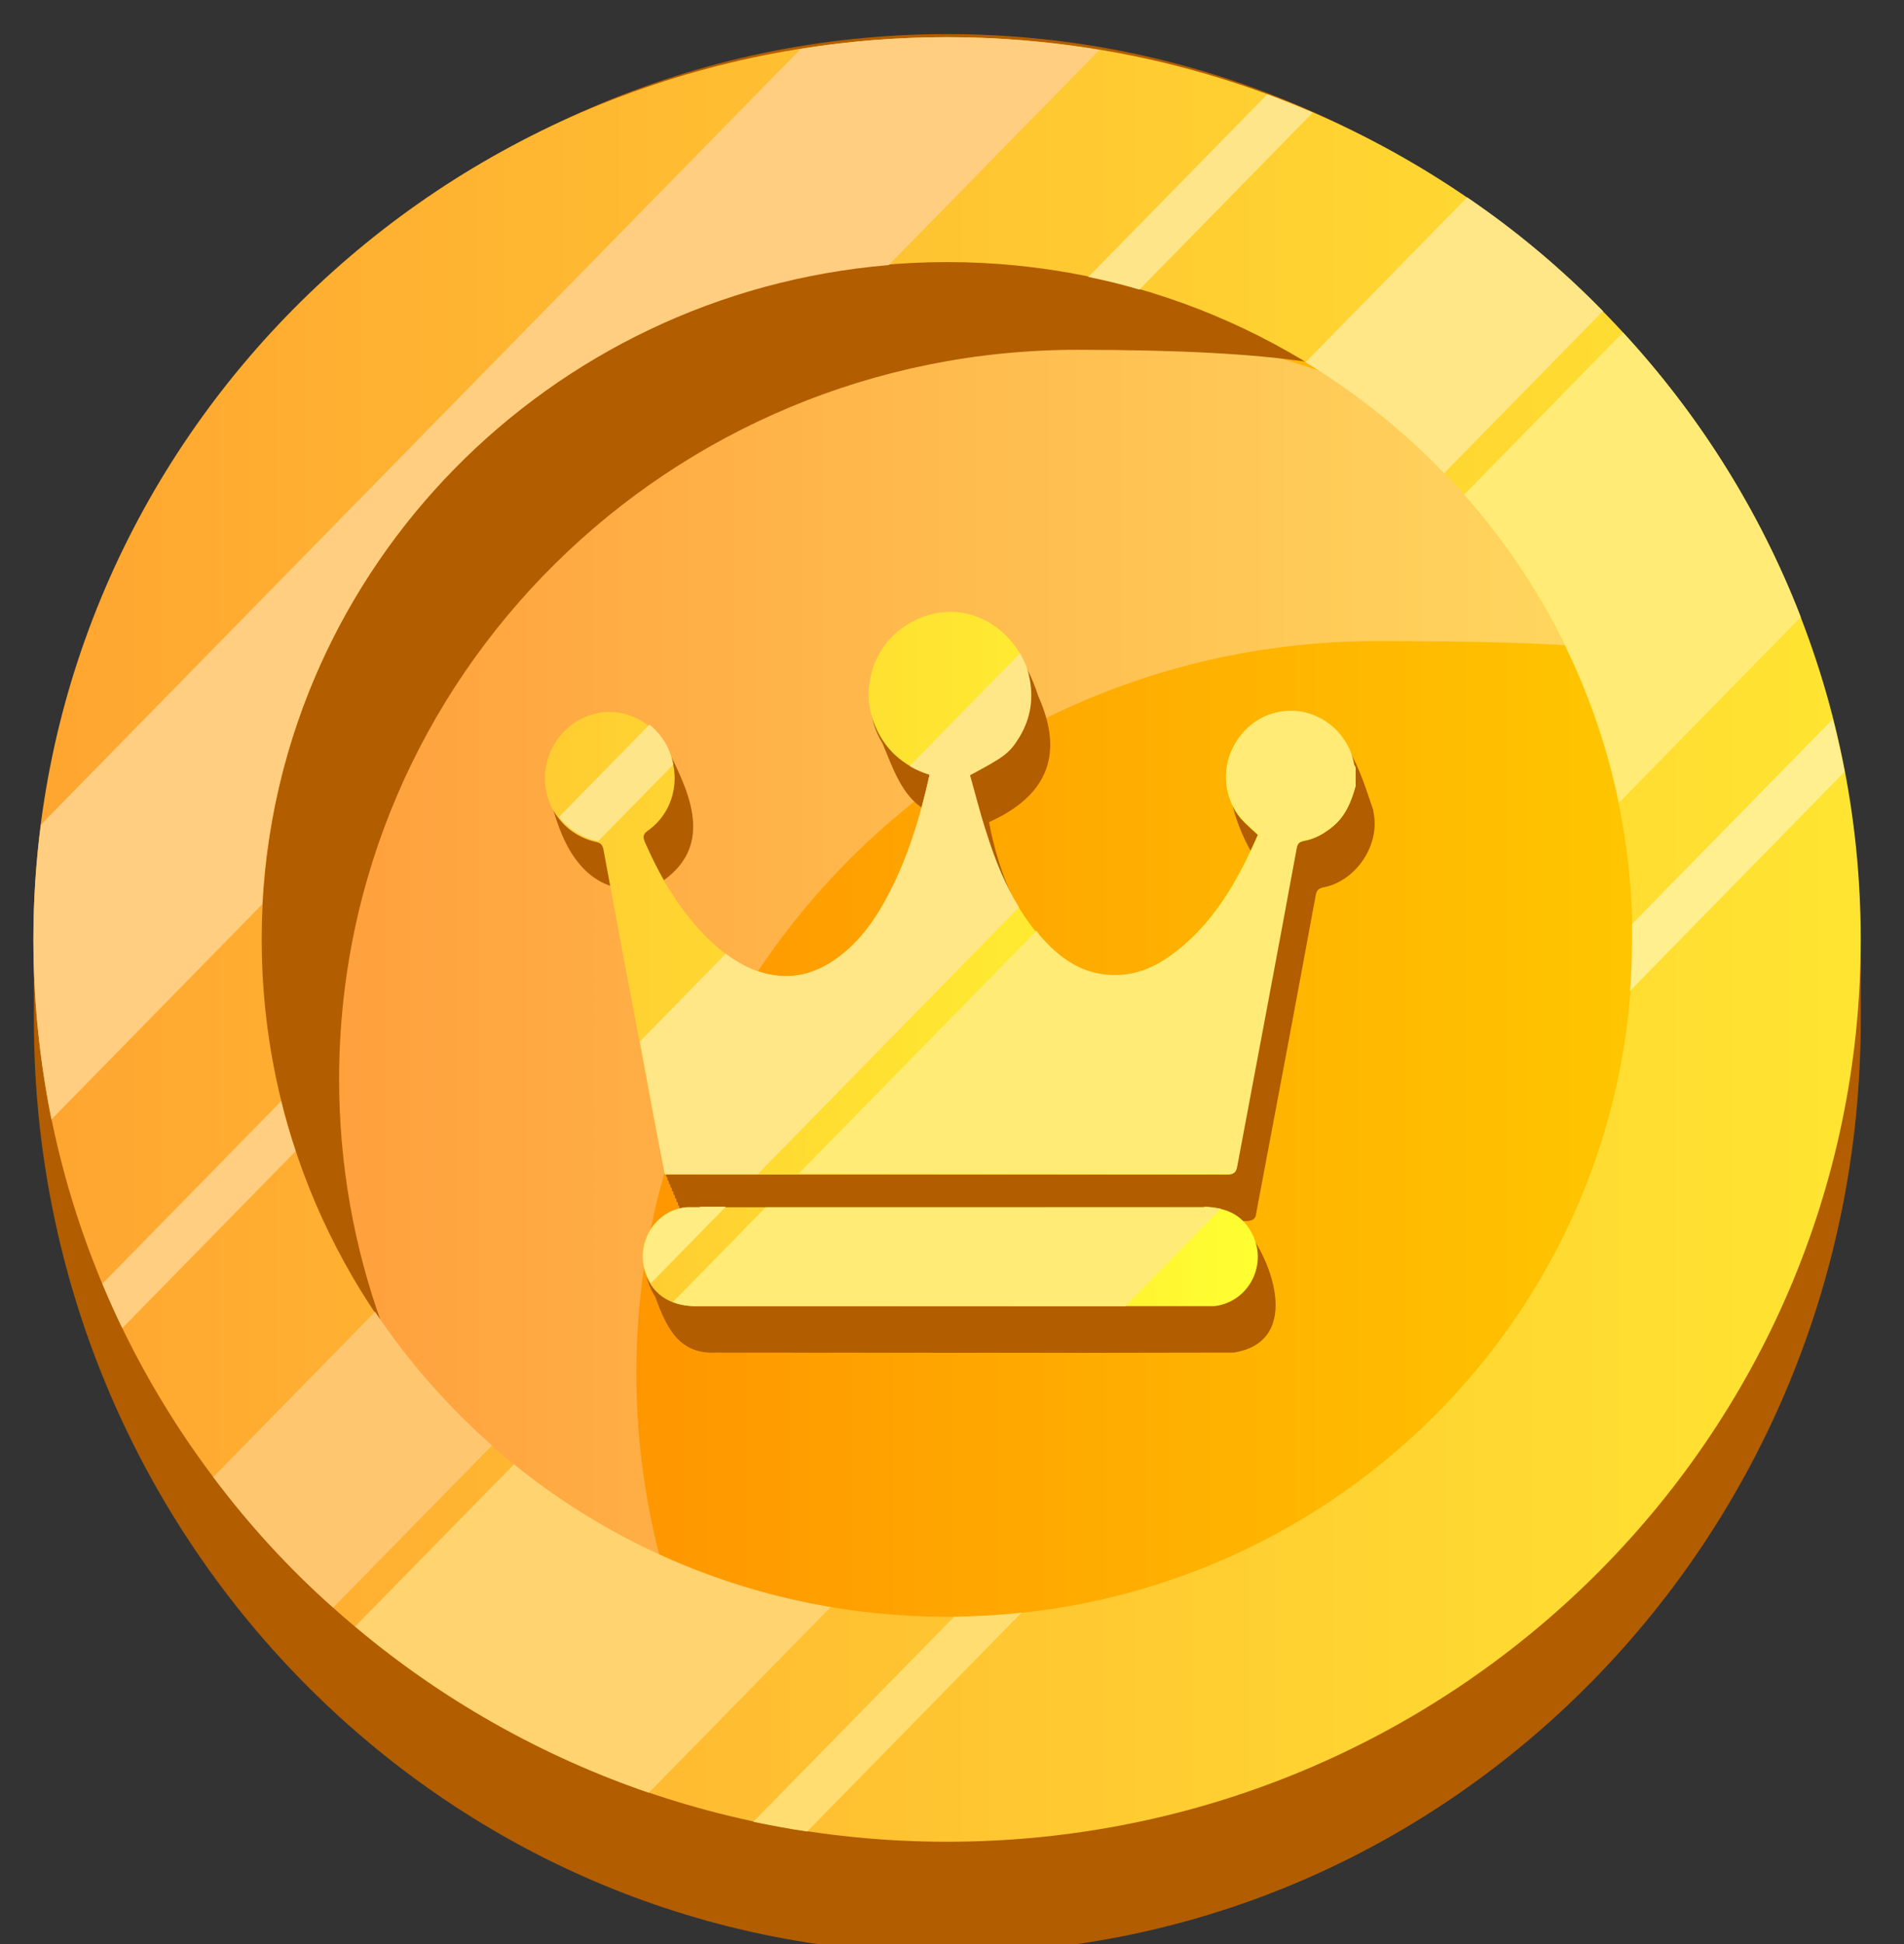 <svg width="48" height="49" viewBox="0 0 48 49" fill="none" xmlns="http://www.w3.org/2000/svg">
<rect x="0" y="0" width="48" height="49" fill="#333333" stroke="none"/>
<g clip-path="url(#clip0_2353_2)">
<path d="M46.909 24.373C46.909 11.387 36.6 0.859 23.882 0.859C11.164 0.859 0.855 11.387 0.855 24.373V25.723C0.855 38.709 11.164 49.236 23.882 49.236C36.6 49.236 46.909 38.709 46.909 25.723V24.373Z" fill="#B25D00"/>
<path d="M23.876 42.924C34.155 42.924 42.489 34.693 42.489 24.54C42.489 14.387 34.155 6.156 23.876 6.156C13.596 6.156 5.262 14.387 5.262 24.54C5.262 34.693 13.596 42.924 23.876 42.924Z" fill="url(#paint0_linear_2353_2)"/>
<path d="M16.043 34.607C16.043 24.425 24.405 16.158 34.719 16.158C45.033 16.158 41.016 16.981 43.685 18.421C40.613 12.404 34.291 8.291 27.012 8.291C16.697 8.291 8.335 16.544 8.335 26.739C8.335 36.934 12.264 39.788 18.045 42.924C16.76 40.43 16.043 37.602 16.043 34.607Z" fill="url(#paint1_linear_2353_2)"/>
<path d="M8.549 27.201C8.549 17.045 16.886 8.817 27.163 8.817C37.439 8.817 35.966 10.463 39.215 13.201C35.802 8.972 30.55 6.246 24.644 6.246C14.368 6.246 6.031 14.474 6.031 24.63C6.031 34.786 8.575 35.262 12.592 38.63C10.061 35.493 8.549 31.521 8.549 27.201Z" fill="#B25D00"/>
<path d="M23.876 0.937C11.156 0.937 0.842 11.118 0.842 23.679C0.842 36.239 11.156 46.421 23.876 46.421C36.595 46.421 46.909 36.239 46.909 23.679C46.909 11.118 36.595 0.937 23.876 0.937ZM23.876 40.751C14.33 40.751 6.597 33.115 6.597 23.679C6.597 14.242 14.33 6.606 23.876 6.606C33.422 6.606 41.154 14.242 41.154 23.679C41.154 33.115 33.422 40.751 23.876 40.751Z" fill="url(#paint2_linear_2353_2)"/>
<path d="M22.402 6.683L27.717 1.258C26.47 1.052 25.186 0.937 23.876 0.937C22.566 0.937 21.382 1.039 20.186 1.232L1.031 20.786C0.905 21.737 0.842 22.702 0.842 23.692C0.842 25.247 1.006 26.751 1.296 28.217L6.61 22.792C7.063 14.268 13.839 7.403 22.39 6.683H22.402Z" fill="#FFCE80"/>
<path d="M27.427 6.978C27.868 7.068 28.296 7.171 28.724 7.3L33.094 2.839C32.716 2.672 32.326 2.517 31.948 2.376L27.44 6.978H27.427Z" fill="#FFE589"/>
<path d="M3.084 33.475L7.454 29.014C7.315 28.602 7.189 28.178 7.088 27.754L2.58 32.356C2.744 32.742 2.907 33.115 3.084 33.475Z" fill="#FFCE80"/>
<path d="M25.752 40.648C25.198 40.712 24.631 40.738 24.052 40.751L18.989 45.919C19.443 46.009 19.896 46.099 20.35 46.163L25.752 40.648Z" fill="#FFDD71"/>
<path d="M46.506 19.462C46.418 19.012 46.317 18.562 46.204 18.125L41.142 23.293C41.142 23.421 41.142 23.55 41.142 23.691C41.142 24.128 41.129 24.552 41.091 24.977L46.494 19.462H46.506Z" fill="#FFEF8F"/>
<path d="M32.905 9.126C34.19 9.91 35.374 10.849 36.406 11.929L40.411 7.841C39.366 6.773 38.22 5.809 36.986 4.974L32.918 9.126H32.905Z" fill="#FFE686"/>
<path d="M9.444 33.076L5.376 37.229C6.27 38.424 7.277 39.53 8.398 40.52L12.403 36.432C11.282 35.442 10.287 34.31 9.456 33.063L9.444 33.076Z" fill="#FFC670"/>
<path d="M40.915 8.38L36.91 12.468C38.837 14.641 40.21 17.302 40.814 20.233L45.398 15.553C44.365 12.88 42.829 10.45 40.915 8.38Z" fill="#FFEB75"/>
<path d="M20.941 40.507C17.944 40.006 15.211 38.733 12.957 36.908L8.952 40.996C11.118 42.821 13.625 44.248 16.357 45.187L20.941 40.507Z" fill="#FFD370"/>
<path d="M34.631 20.452C34.291 19.462 33.925 18.086 32.691 18.022C30.563 18.099 30.727 20.066 31.57 21.519C29.593 26.031 25.853 25.543 24.933 20.722C26.508 20.015 26.785 18.909 26.18 17.559C25.866 16.582 25.211 15.541 24.102 15.515C22.44 15.399 21.382 17.341 22.251 18.742C22.503 19.346 22.73 20.041 23.284 20.388C22.39 24.489 19.166 26.623 16.735 22.187C17.906 21.339 17.466 20.156 16.924 19.076C16.307 17.366 13.738 17.893 13.776 19.68C13.977 20.683 14.342 21.995 15.425 22.342C15.879 24.784 16.345 27.227 16.798 29.669C16.798 29.669 16.811 29.669 16.823 29.669C16.823 29.695 16.823 29.734 16.836 29.76C16.836 29.76 16.849 29.76 16.861 29.76C16.861 29.785 16.861 29.824 16.874 29.849C16.874 29.849 16.886 29.849 16.899 29.849C16.899 29.875 16.899 29.914 16.912 29.939C16.912 29.939 16.924 29.939 16.937 29.939C16.937 29.965 16.937 30.004 16.949 30.029C16.949 30.029 16.962 30.029 16.974 30.029C16.974 30.055 16.974 30.094 16.987 30.119C16.987 30.119 17 30.119 17.012 30.119C17.012 30.145 17.012 30.184 17.025 30.209C17.025 30.209 17.037 30.209 17.05 30.209C17.05 30.235 17.05 30.274 17.063 30.299C17.063 30.299 17.075 30.299 17.088 30.299C17.088 30.325 17.088 30.364 17.1 30.39C17.1 30.39 17.113 30.39 17.125 30.39C17.125 30.415 17.126 30.454 17.138 30.48C17.138 30.48 17.151 30.48 17.163 30.48C17.163 30.505 17.163 30.531 17.176 30.544C16.206 30.762 16.017 31.907 16.521 32.691C16.785 33.411 17.088 34.131 18.02 34.092C22.377 34.092 26.747 34.105 31.104 34.092C32.867 33.809 32.062 31.637 31.256 30.775C31.432 30.775 31.659 30.814 31.671 30.569C32.175 27.895 32.679 25.234 33.17 22.56C33.195 22.432 33.245 22.393 33.359 22.367C34.19 22.213 34.819 21.275 34.618 20.439L34.631 20.452Z" fill="#B25D00"/>
<path d="M34.165 19.822C34.064 20.195 33.925 20.555 33.623 20.812C33.397 21.005 33.157 21.146 32.868 21.197C32.754 21.223 32.704 21.262 32.679 21.39C32.175 24.064 31.671 26.726 31.18 29.399C31.155 29.541 31.105 29.605 30.953 29.605C26.281 29.605 21.609 29.605 16.937 29.605C16.886 29.605 16.836 29.605 16.761 29.605C16.672 29.13 16.584 28.641 16.483 28.165C16.055 25.916 15.627 23.653 15.211 21.403C15.186 21.287 15.136 21.249 15.035 21.223C14.267 21.056 13.738 20.387 13.738 19.616C13.738 18.832 14.292 18.138 15.035 17.983C15.766 17.816 16.521 18.215 16.861 18.935C17.176 19.629 16.975 20.477 16.345 20.927C16.194 21.03 16.206 21.107 16.269 21.249C16.66 22.136 17.151 22.971 17.843 23.653C18.171 23.974 18.536 24.257 18.952 24.424C19.858 24.797 20.652 24.578 21.37 23.936C21.798 23.55 22.113 23.087 22.377 22.586C22.894 21.634 23.196 20.606 23.435 19.526C22.768 19.308 22.276 18.883 22.025 18.202C21.861 17.765 21.861 17.315 21.999 16.865C22.276 15.978 23.133 15.387 24.065 15.425C24.921 15.464 25.74 16.158 25.929 17.032C26.042 17.572 25.966 18.099 25.689 18.575C25.437 18.986 25.324 19.076 24.443 19.539C24.581 20.027 24.707 20.542 24.871 21.03C25.186 21.994 25.589 22.907 26.281 23.679C26.823 24.283 27.465 24.656 28.296 24.578C28.737 24.54 29.127 24.36 29.493 24.103C30.563 23.331 31.193 22.226 31.709 21.043C31.558 20.902 31.407 20.773 31.281 20.632C30.865 20.143 30.79 19.41 31.079 18.845C31.407 18.215 31.999 17.881 32.654 17.932C33.371 17.983 34.001 18.549 34.127 19.282C34.127 19.308 34.152 19.346 34.165 19.372V19.822Z" fill="url(#paint3_linear_2353_2)"/>
<path d="M23.964 30.428C26.092 30.428 28.233 30.428 30.361 30.428C30.878 30.428 31.293 30.595 31.545 31.058C31.986 31.842 31.495 32.819 30.613 32.922C30.538 32.922 30.45 32.922 30.374 32.922C26.092 32.922 21.81 32.922 17.529 32.922C16.874 32.922 16.408 32.6 16.244 32.009C16.03 31.263 16.546 30.492 17.314 30.428C17.415 30.428 17.529 30.428 17.629 30.428C19.732 30.428 21.848 30.428 23.951 30.428H23.964Z" fill="url(#paint4_linear_2353_2)"/>
<path d="M16.37 18.266L14.091 20.593C14.317 20.889 14.657 21.107 15.048 21.197C15.06 21.197 15.073 21.197 15.086 21.197L16.975 19.269C16.949 19.14 16.912 19.025 16.861 18.896C16.748 18.639 16.572 18.421 16.358 18.253L16.37 18.266Z" fill="#FFE589"/>
<path d="M24.455 19.539C25.337 19.063 25.45 18.986 25.702 18.575C25.991 18.099 26.067 17.572 25.941 17.032C25.903 16.826 25.815 16.646 25.714 16.466L22.931 19.308C23.082 19.398 23.259 19.475 23.435 19.526C23.196 20.606 22.881 21.634 22.377 22.586C22.113 23.087 21.798 23.563 21.37 23.936C20.652 24.578 19.858 24.784 18.952 24.424C18.712 24.321 18.498 24.193 18.297 24.038L16.131 26.25C16.244 26.88 16.37 27.522 16.483 28.152C16.572 28.628 16.66 29.104 16.76 29.592C16.823 29.592 16.886 29.592 16.937 29.592C17.654 29.592 18.372 29.592 19.103 29.592L25.689 22.869C25.337 22.303 25.085 21.673 24.883 21.03C24.72 20.542 24.594 20.027 24.455 19.539Z" fill="#FFE686"/>
<path d="M30.966 29.592C31.117 29.592 31.168 29.541 31.193 29.387C31.696 26.712 32.2 24.051 32.691 21.377C32.716 21.249 32.767 21.21 32.88 21.184C33.17 21.133 33.409 20.992 33.636 20.799C33.938 20.529 34.077 20.182 34.177 19.809V19.359C34.177 19.333 34.152 19.295 34.139 19.269C34.014 18.536 33.384 17.971 32.666 17.919C32.011 17.868 31.407 18.215 31.092 18.832C30.802 19.398 30.878 20.13 31.293 20.619C31.419 20.76 31.57 20.889 31.722 21.03C31.218 22.213 30.588 23.319 29.505 24.09C29.152 24.347 28.75 24.527 28.309 24.566C27.477 24.643 26.835 24.27 26.294 23.666C26.231 23.601 26.18 23.537 26.13 23.46L20.136 29.579C23.75 29.579 27.364 29.579 30.966 29.579V29.592Z" fill="#FFEB75"/>
<path d="M17.642 30.428C17.541 30.428 17.428 30.428 17.327 30.428C16.572 30.479 16.043 31.264 16.257 32.009C16.294 32.138 16.345 32.241 16.408 32.343L18.297 30.415C18.083 30.415 17.869 30.415 17.655 30.415L17.642 30.428Z" fill="#FFED83"/>
<path d="M30.361 30.428C28.233 30.428 26.092 30.428 23.964 30.428C22.415 30.428 20.866 30.428 19.304 30.428L16.962 32.819C17.125 32.883 17.327 32.922 17.541 32.922C21.155 32.922 24.77 32.922 28.372 32.922L30.777 30.466C30.651 30.441 30.512 30.415 30.361 30.415V30.428Z" fill="#FFEB75"/>
</g>
<defs>
<linearGradient id="paint0_linear_2353_2" x1="5.262" y1="24.54" x2="42.489" y2="24.54" gradientUnits="userSpaceOnUse">
<stop stop-color="#FF8200"/>
<stop offset="1" stop-color="#FFC800"/>
</linearGradient>
<linearGradient id="paint1_linear_2353_2" x1="8.323" y1="25.607" x2="43.673" y2="25.607" gradientUnits="userSpaceOnUse">
<stop stop-color="#FFA03D"/>
<stop offset="1" stop-color="#FFDD63"/>
</linearGradient>
<linearGradient id="paint2_linear_2353_2" x1="0.855" y1="23.692" x2="46.909" y2="23.692" gradientUnits="userSpaceOnUse">
<stop stop-color="#FFA531"/>
<stop offset="1" stop-color="#FFE531"/>
</linearGradient>
<linearGradient id="paint3_linear_2353_2" x1="13.751" y1="22.509" x2="34.165" y2="22.509" gradientUnits="userSpaceOnUse">
<stop stop-color="#FFCC31"/>
<stop offset="1" stop-color="#FFFF31"/>
</linearGradient>
<linearGradient id="paint4_linear_2353_2" x1="16.206" y1="31.675" x2="31.709" y2="31.675" gradientUnits="userSpaceOnUse">
<stop stop-color="#FFCC31"/>
<stop offset="1" stop-color="#FFFF31"/>
</linearGradient>
<clipPath id="clip0_2353_2">
<rect width="48" height="49" fill="white"/>
</clipPath>
</defs>
</svg>
